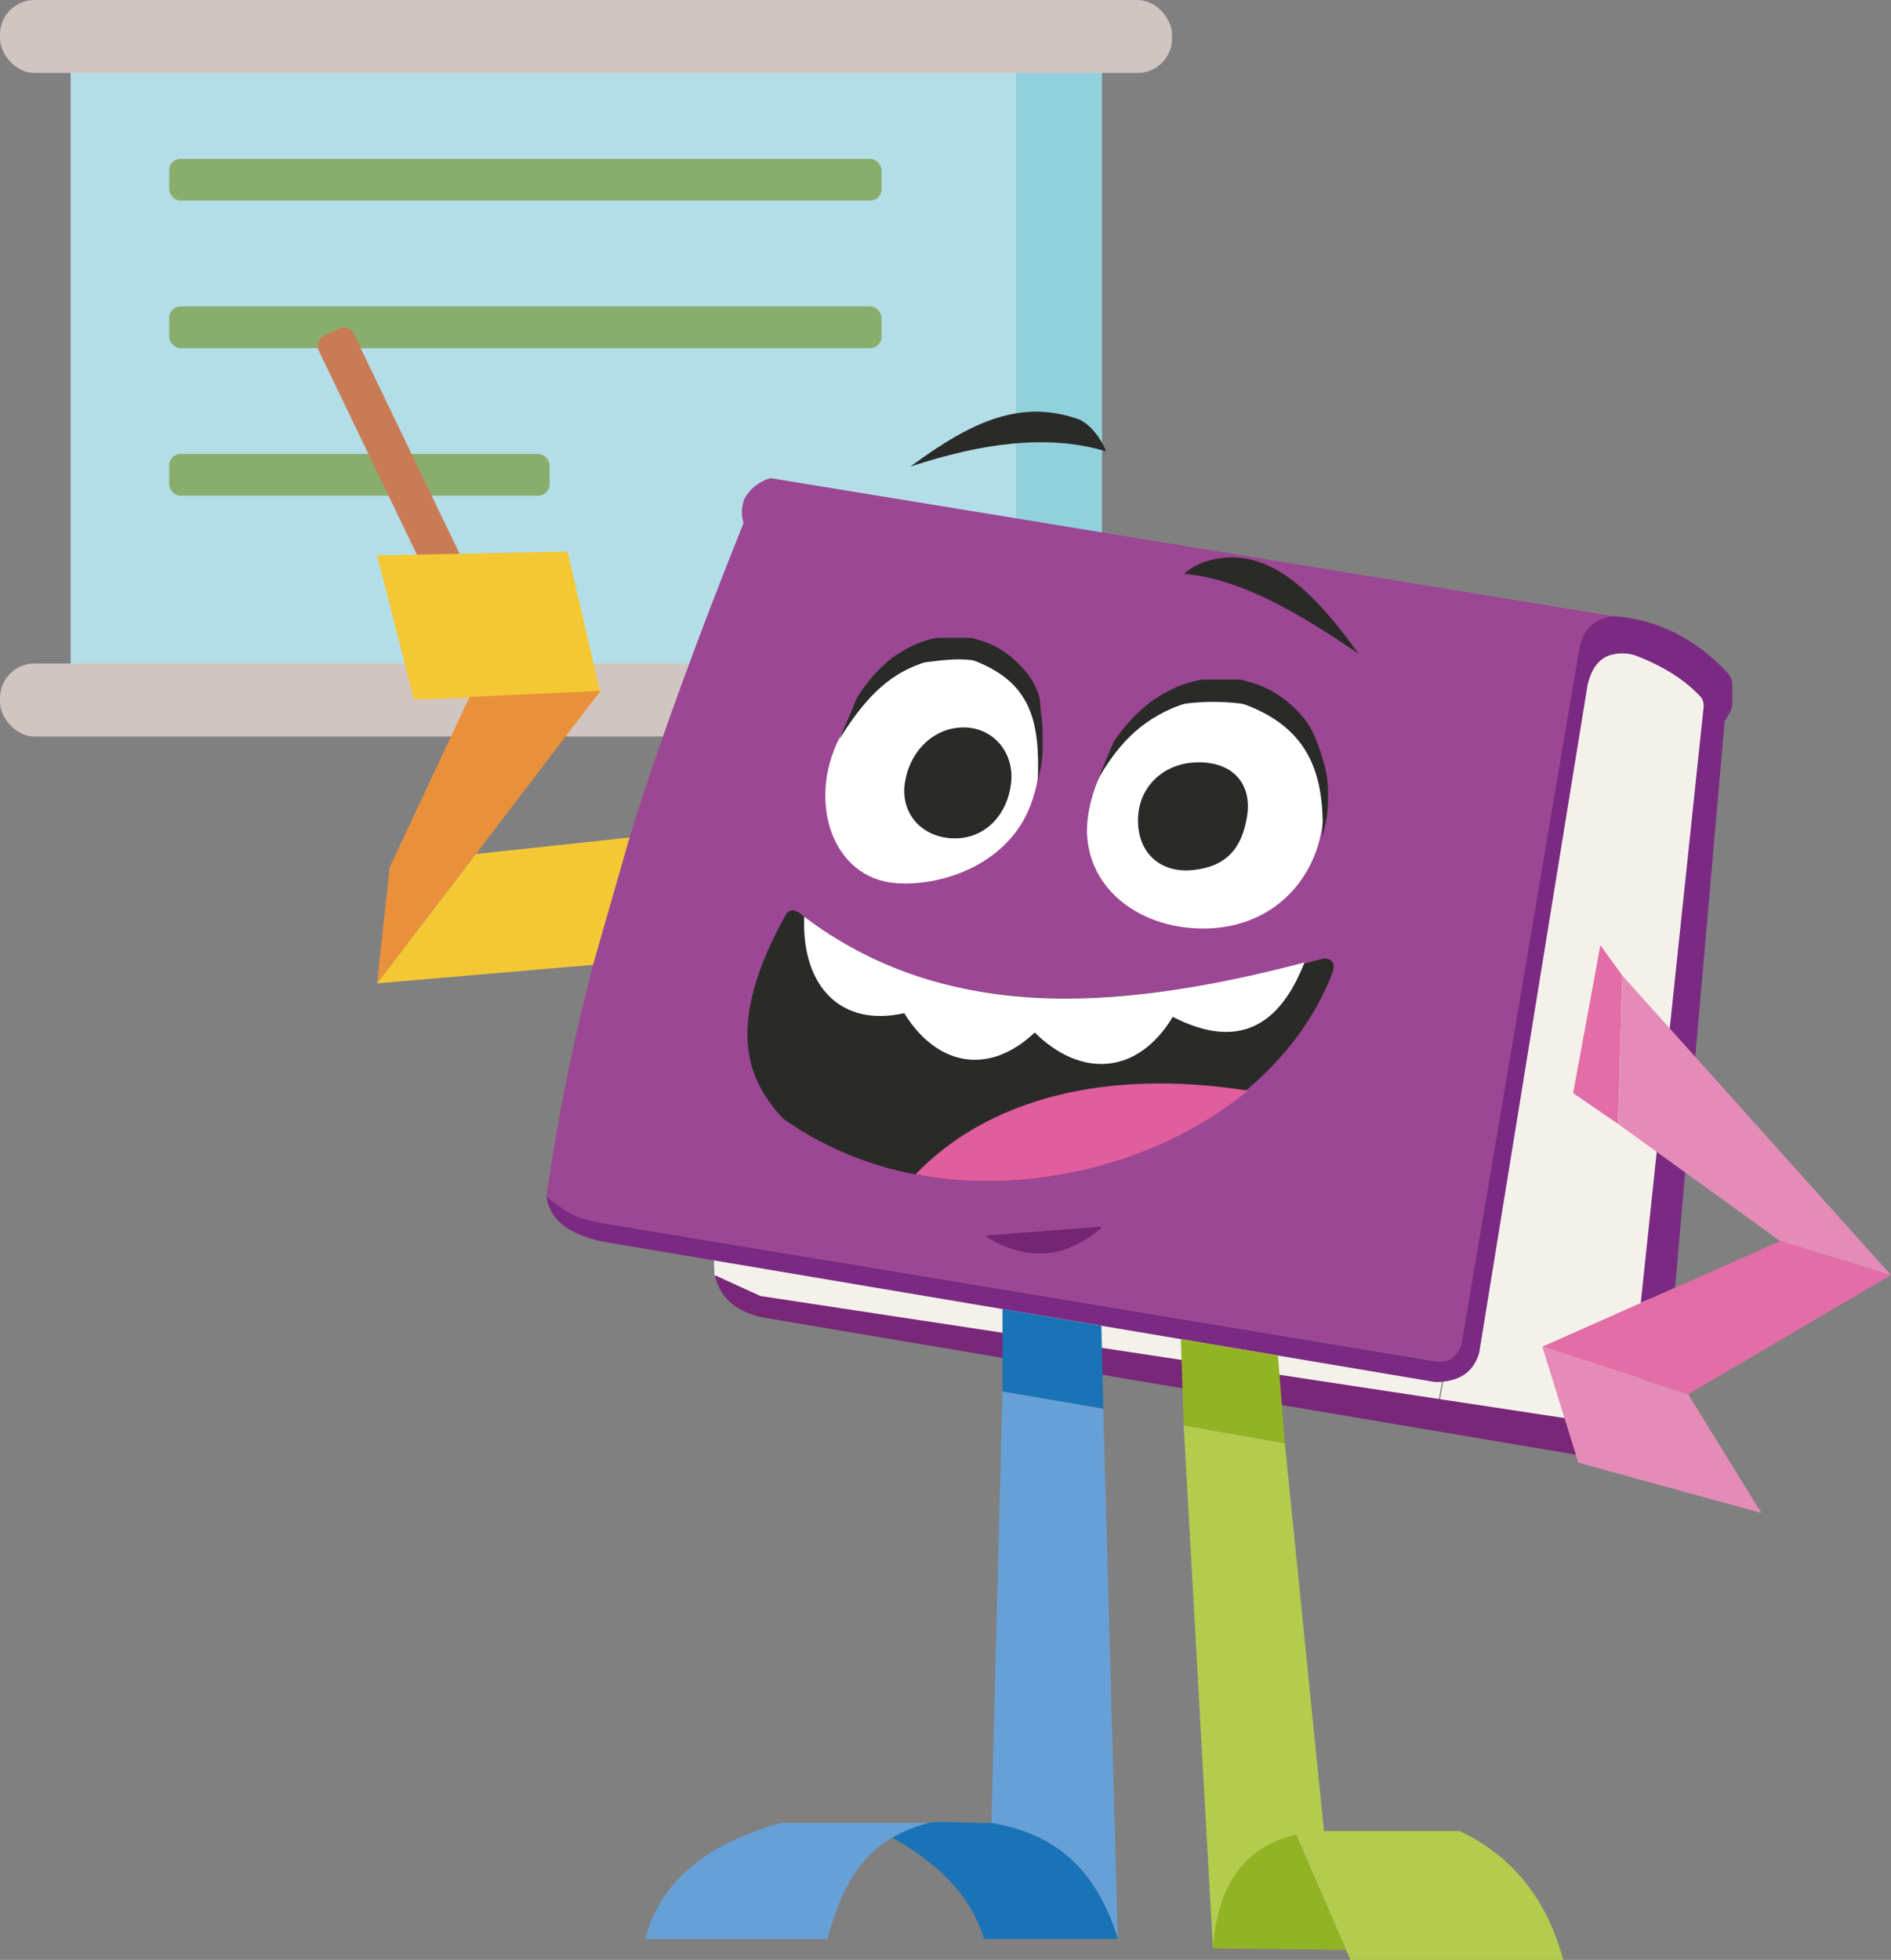 <?xml version="1.0" encoding="UTF-8"?><svg id="Laag_2" xmlns="http://www.w3.org/2000/svg" viewBox="0 0 307.88 319.07"><rect x="0" y="0" width="307.88" height="319.07" fill="#808080" stroke="none"/><defs><style>.cls-1{fill:#e05d9e;}.cls-1,.cls-2,.cls-3,.cls-4,.cls-5,.cls-6,.cls-7,.cls-8,.cls-9,.cls-10,.cls-11,.cls-12,.cls-13,.cls-14,.cls-15,.cls-16,.cls-17,.cls-18,.cls-19,.cls-20,.cls-21{stroke-width:0px;}.cls-2{fill:#b3cc4e;}.cls-3{fill:#1973b6;}.cls-4{fill:#2a2b28;}.cls-5{fill:#67a0d6;}.cls-6{fill:#e9903b;}.cls-7{fill:#e36da7;}.cls-8{fill:#fff;}.cls-9{fill:#92b323;}.cls-10{fill:#90d1db;}.cls-11{fill:#c97b55;}.cls-12{fill:#b4dee7;}.cls-13{fill:#7b2a83;}.cls-14{fill:#e58bb8;}.cls-15{fill:#742675;}.cls-16{fill:#f4c835;}.cls-17{fill:#d1c5c1;}.cls-18{fill:#f4f1ea;}.cls-19{fill:#9c4794;}.cls-20{fill:#89ad6d;}.cls-21{fill:#792779;}</style></defs><g id="Optie_2.1"><g id="PB_Donker"><rect class="cls-12" x="11.5" y="10.28" width="153.9" height="99.91"/><rect class="cls-10" x="165.4" y="10.28" width="14.02" height="99.91"/><rect class="cls-17" x="0" y="108.02" width="190.82" height="11.88" rx="5.62" ry="5.62"/><rect class="cls-17" x="0" y="0" width="190.82" height="11.88" rx="5.62" ry="5.62"/><rect class="cls-20" x="27.54" y="25.86" width="115.99" height="6.8" rx="1.85" ry="1.85"/><rect class="cls-20" x="27.54" y="73.9" width="61.94" height="6.8" rx="1.85" ry="1.85"/><rect class="cls-20" x="27.54" y="49.88" width="115.99" height="6.8" rx="1.85" ry="1.85"/></g><g id="Boek_M"><g id="Boek"><polygon id="Ond._blad" class="cls-18" points="116.21 204.07 116.33 207.65 118.43 210.64 234 229.35 234.99 223.7 116.21 204.07"/><polygon id="Zij._blad" class="cls-18" points="234.39 228.2 256.51 101.75 279.88 111.32 266.3 233.84 234.39 228.2"/><path id="Ond._lijn" class="cls-21" d="m116.53,207.65c-.07-.03-.14.04-.12.11.97,3.9,3.85,5.94,8,6.76l132.19,22.3-1.68-5.93-131.11-19.9c-2.89-1.32-5.36-2.45-7.29-3.33Z"/><path id="ZIJ_lijn" class="cls-13" d="m272.72,209.65l8.07-92.19.84-1.43c.27-.46.41-.98.41-1.51v-3.04c0-.7-.26-1.38-.73-1.9-5.34-5.73-11.62-8.81-18.83-9.29-.02,0-.03.01-.05.02-4.21.51-5.65,3.34-6.27,6.85l-133.5-21.11,8.52,2.94,123.64,21.96-17.36,107.87c-.23,1.74-1.59,2.51-3.45,2.85l-134.89-22.43c-4.13-.64-7.46-2.18-10.13-4.47.48,3.94,3.82,6.28,9.32,7.4l135.38,22.83c3.7-.01,6.21-1.46,7.15-4.79l17.65-108.77c.57-2.32,1.61-4.11,3.67-4.79,1.37-.38,2.75-.38,4.12.06,4.22,1.63,7.83,3.76,10.52,6.64.45.48.64,1.14.57,1.79l-10.23,96.97,5.58-2.48Z"/><path id="Boek-2" class="cls-19" d="m88.98,194.77c5.3-38.07,17.82-74.01,32.07-109.59,0-.02,0-.04,0-.05-.4-1.28-.34-2.57.12-3.87.94-1.75,2.39-2.83,4.25-3.42.01,0,.03,0,.04,0l137.01,22.44c-4.56.98-5.11,3.57-5.7,7.47l-18.77,110.82c-.2,1.18-.92,2.2-1.97,2.78h0c-.62.34-1.34.42-2.04.31l-134.27-22.25c-.7-.12-1.53-.27-2.23-.39-3.26-.59-4.69-1.24-7.06-3.13-.03-.02-1.46-1.09-1.46-1.13Z"/></g><g id="Rechter_arn"><polygon class="cls-7" points="256.13 177.96 260.56 153.88 264.13 158.81 263.45 182.98 256.13 177.96"/><path class="cls-14" d="m307.88,207.58c-.26-.09-18.04-5.53-18.04-5.53l-26.38-19.06.68-24.17,43.74,48.77Z"/><polygon class="cls-7" points="274.85 226.98 251.11 219.24 289.83 202.05 307.88 207.58 274.85 226.98"/><polygon class="cls-14" points="286.77 246.3 286.31 246.18 256.98 238.13 251.11 219.24 274.85 226.98 286.77 246.3"/></g><g id="Linker_arm"><rect class="cls-11" x="38.65" y="75.23" width="53.98" height="6.33" rx="1.85" ry="1.85" transform="translate(107.85 -14.74) rotate(64.31)"/><polygon class="cls-16" points="61.39 90.42 92.41 89.79 97.77 112.89 67.39 113.88 61.39 90.42"/><polygon class="cls-6" points="61.39 160.09 97.77 112.47 76.45 113.46 63.43 141.2 61.39 160.09"/><polygon class="cls-16" points="96.56 157.07 61.39 160.09 77.48 139.03 102.5 136.35 96.56 157.07"/></g><g id="Rechter_been"><polygon class="cls-9" points="192.73 232.05 192.26 218.01 208.07 220.69 209.19 234.98 192.73 232.05"/><path class="cls-2" d="m197.49,317.32l-4.77-85.28,16.47,2.94,6.38,63.23c-12.37.49-17.18,7.99-18.09,19.11Z"/><path class="cls-2" d="m254.51,319.07h-34.64s-.71-1.62-.71-1.62l-8.16-18.79c1.37-.33,2.92-.5,4.57-.57h22.09c8.57,4.07,14.18,11.06,16.85,20.98Z"/><path class="cls-9" d="m197.49,317.2l21.68.25-8.16-18.79c-8.1,1.97-12.82,7.9-13.52,18.54Z"/></g><g id="Linker_been"><polygon class="cls-3" points="163.22 226.54 163.22 213.12 179.32 215.84 179.62 229.35 163.22 226.54"/><path class="cls-5" d="m182,315.67l-2.38-86.32-16.4-2.81-1.81,70.23c10.71,2.26,17.43,8.71,20.6,18.89Z"/><path class="cls-3" d="m160.22,315.67h21.79c-2.97-9.56-8.55-16.94-20.6-18.89-9.59,0-10.06-1.14-16.12,2.38,6.47,3.69,12.54,8.62,14.93,16.52Z"/><path class="cls-5" d="m134.68,315.67h-29.62c2.26-8.71,9.07-15.28,22.13-18.89h24c-10.99,2.83-14.15,10.69-16.51,18.89Z"/></g><g id="Rechter_oog"><path id="Rechter_oog1" class="cls-8" d="m177.19,132.55c1.61-10.04,9.36-18.03,19.15-18.61,11.67-.68,19.8,8.12,19.15,18.61-.65,10.56-8.27,18.43-19.15,18.61-11.77.19-20.88-7.79-19.15-18.61Z"/><path id="Rechter_oog-2" class="cls-4" d="m203.04,132.9c-.83,5.15-3.3,8.19-8.87,8.75-5.46.55-9.2-3.08-8.87-8.75.28-4.82,3.99-8.37,8.87-8.75,6.14-.48,9.77,3.14,8.87,8.75Z"/><path class="cls-4" d="m178.66,127.03c2.95-5.13,6.64-9.77,13.56-12.26.36-.13.74-.22,1.12-.26,2.96-.35,5.82-.31,8.62.02.3.04.6.11.88.22,10.18,3.89,12.92,11.12,12.47,21.75.06-.19.22-1.29.27-1.47.39-1.37.58-2.79.63-4.21v-1.96c0-1.39-.17-2.77-.52-4.11-.41-1.56-.93-3.09-1.54-4.6-.54-1.33-1.27-2.58-2.22-3.66-2.32-2.62-4.95-4.38-7.9-5.28l-1.53-.45c-.29-.09-.43-.13-.91-.13h-5.56c-.37,0-.73.05-1.09.14l-1.12.3c-1.99.55-3.69,1.38-5.79,2.72-.22.14-.44.3-.65.45-2.38,1.84-4.3,3.94-5.88,6.25-.13.19-.24.39-.32.6-1.44,3.44-1.93,4.61-2.48,5.93Z"/><path id="Rechter_wenkbrauw" class="cls-4" d="m192.77,93.41c1.45-1.29,3.16-2,5.02-2.38,9.06-1.9,16.42,5.68,23.4,15.4-9.74-6.67-19.35-12.25-28.43-13.02Z"/></g><g id="Linker_oog"><path id="Linker_oog_1" class="cls-8" d="m167.83,130.97c4.26-11.57-1.36-22.34-9.27-23.62-7.93-1.28-16.7,2.56-21.9,12.81-5.27,10.38-1.14,22.89,9.27,23.62,7.83.54,18.4-3.31,21.9-12.81Z"/><path id="Linker_oog-2" class="cls-4" d="m164.62,127.47c-.57,5.07-4.02,8.77-8.65,9-5.35.27-9.44-3.63-8.65-9,.7-4.72,4.08-8.53,8.65-9,5.3-.54,9.24,3.73,8.65,9Z"/><path id="Linker_lid" class="cls-4" d="m136.57,120.47c2.96-4.68,6.62-9.9,12.78-12.21.32-.12.86-.38,1.2-.43,2.63-.32,5.07-.68,7.56-.37.26.03.53.1.78.2,9.06,3.61,10.47,9.88,10.07,19.75.05-.17.19-1.2.24-1.37.35-1.27.51-2.59.56-3.91v-1.82c0-1.29-.05-2.91-.26-4.24-.23-1.48,0-2-.55-3.39-.48-1.24-1.13-2.4-1.98-3.4-2.06-2.44-4.41-4.07-7.03-4.91l-1.36-.41c-.26-.08-.38-.12-.81-.12h-4.94c-.33,0-.65.04-.97.13l-1,.28c-1.77.51-3.28,1.28-5.15,2.53-.2.13-.39.27-.58.42-2.12,1.71-3.83,3.66-5.23,5.8-.11.17-.45.76-.53.96-1.28,3.2-2.29,5.28-2.78,6.51Z"/><path id="Linker_wenkbrauw" class="cls-4" d="m148.22,75.96c11.62-3.83,22.47-5.34,31.87-2.47-.9-2.29-2.6-4.36-4.34-5.19-9.23-3.28-17.03-.1-27.53,7.66Z"/></g><g id="Mond"><path id="Mond-2" class="cls-4" d="m128.05,148.69c-10.3,18.47-6.31,27.27-.51,33.45,30.38,21.53,77.87,6.72,89.45-23.91.47-1.6-.24-2.14-1.45-2.21-36.84,10.16-65.99,8.8-85.27-7.32-.8-.6-1.56-.74-2.21,0Z"/><path id="Tanden" class="cls-8" d="m130.93,149.24c-.43,11.54,6.14,18,16.29,15.7,5.08,8.28,13.5,10.47,21.25,3.15,7.54,7.48,16.81,6.89,22.47-2.55,10.48,5.39,17.33,1.7,21.45-8.85-32.6,8.6-59.64,9.02-81.46-7.45Z"/><path id="Tong" class="cls-1" d="m149.07,191.18c17.24,3.48,38.79-1.05,54.11-13.62-23.64-3.74-42.62,1.62-54.11,13.62Z"/></g><path id="Sikje" class="cls-15" d="m160.69,201.42c6.71,4.06,12.88,3.35,18.57-1.45.11-.09.04-.28-.11-.27l-18.4,1.43c-.15.01-.19.22-.07.29Z"/></g></g></svg>